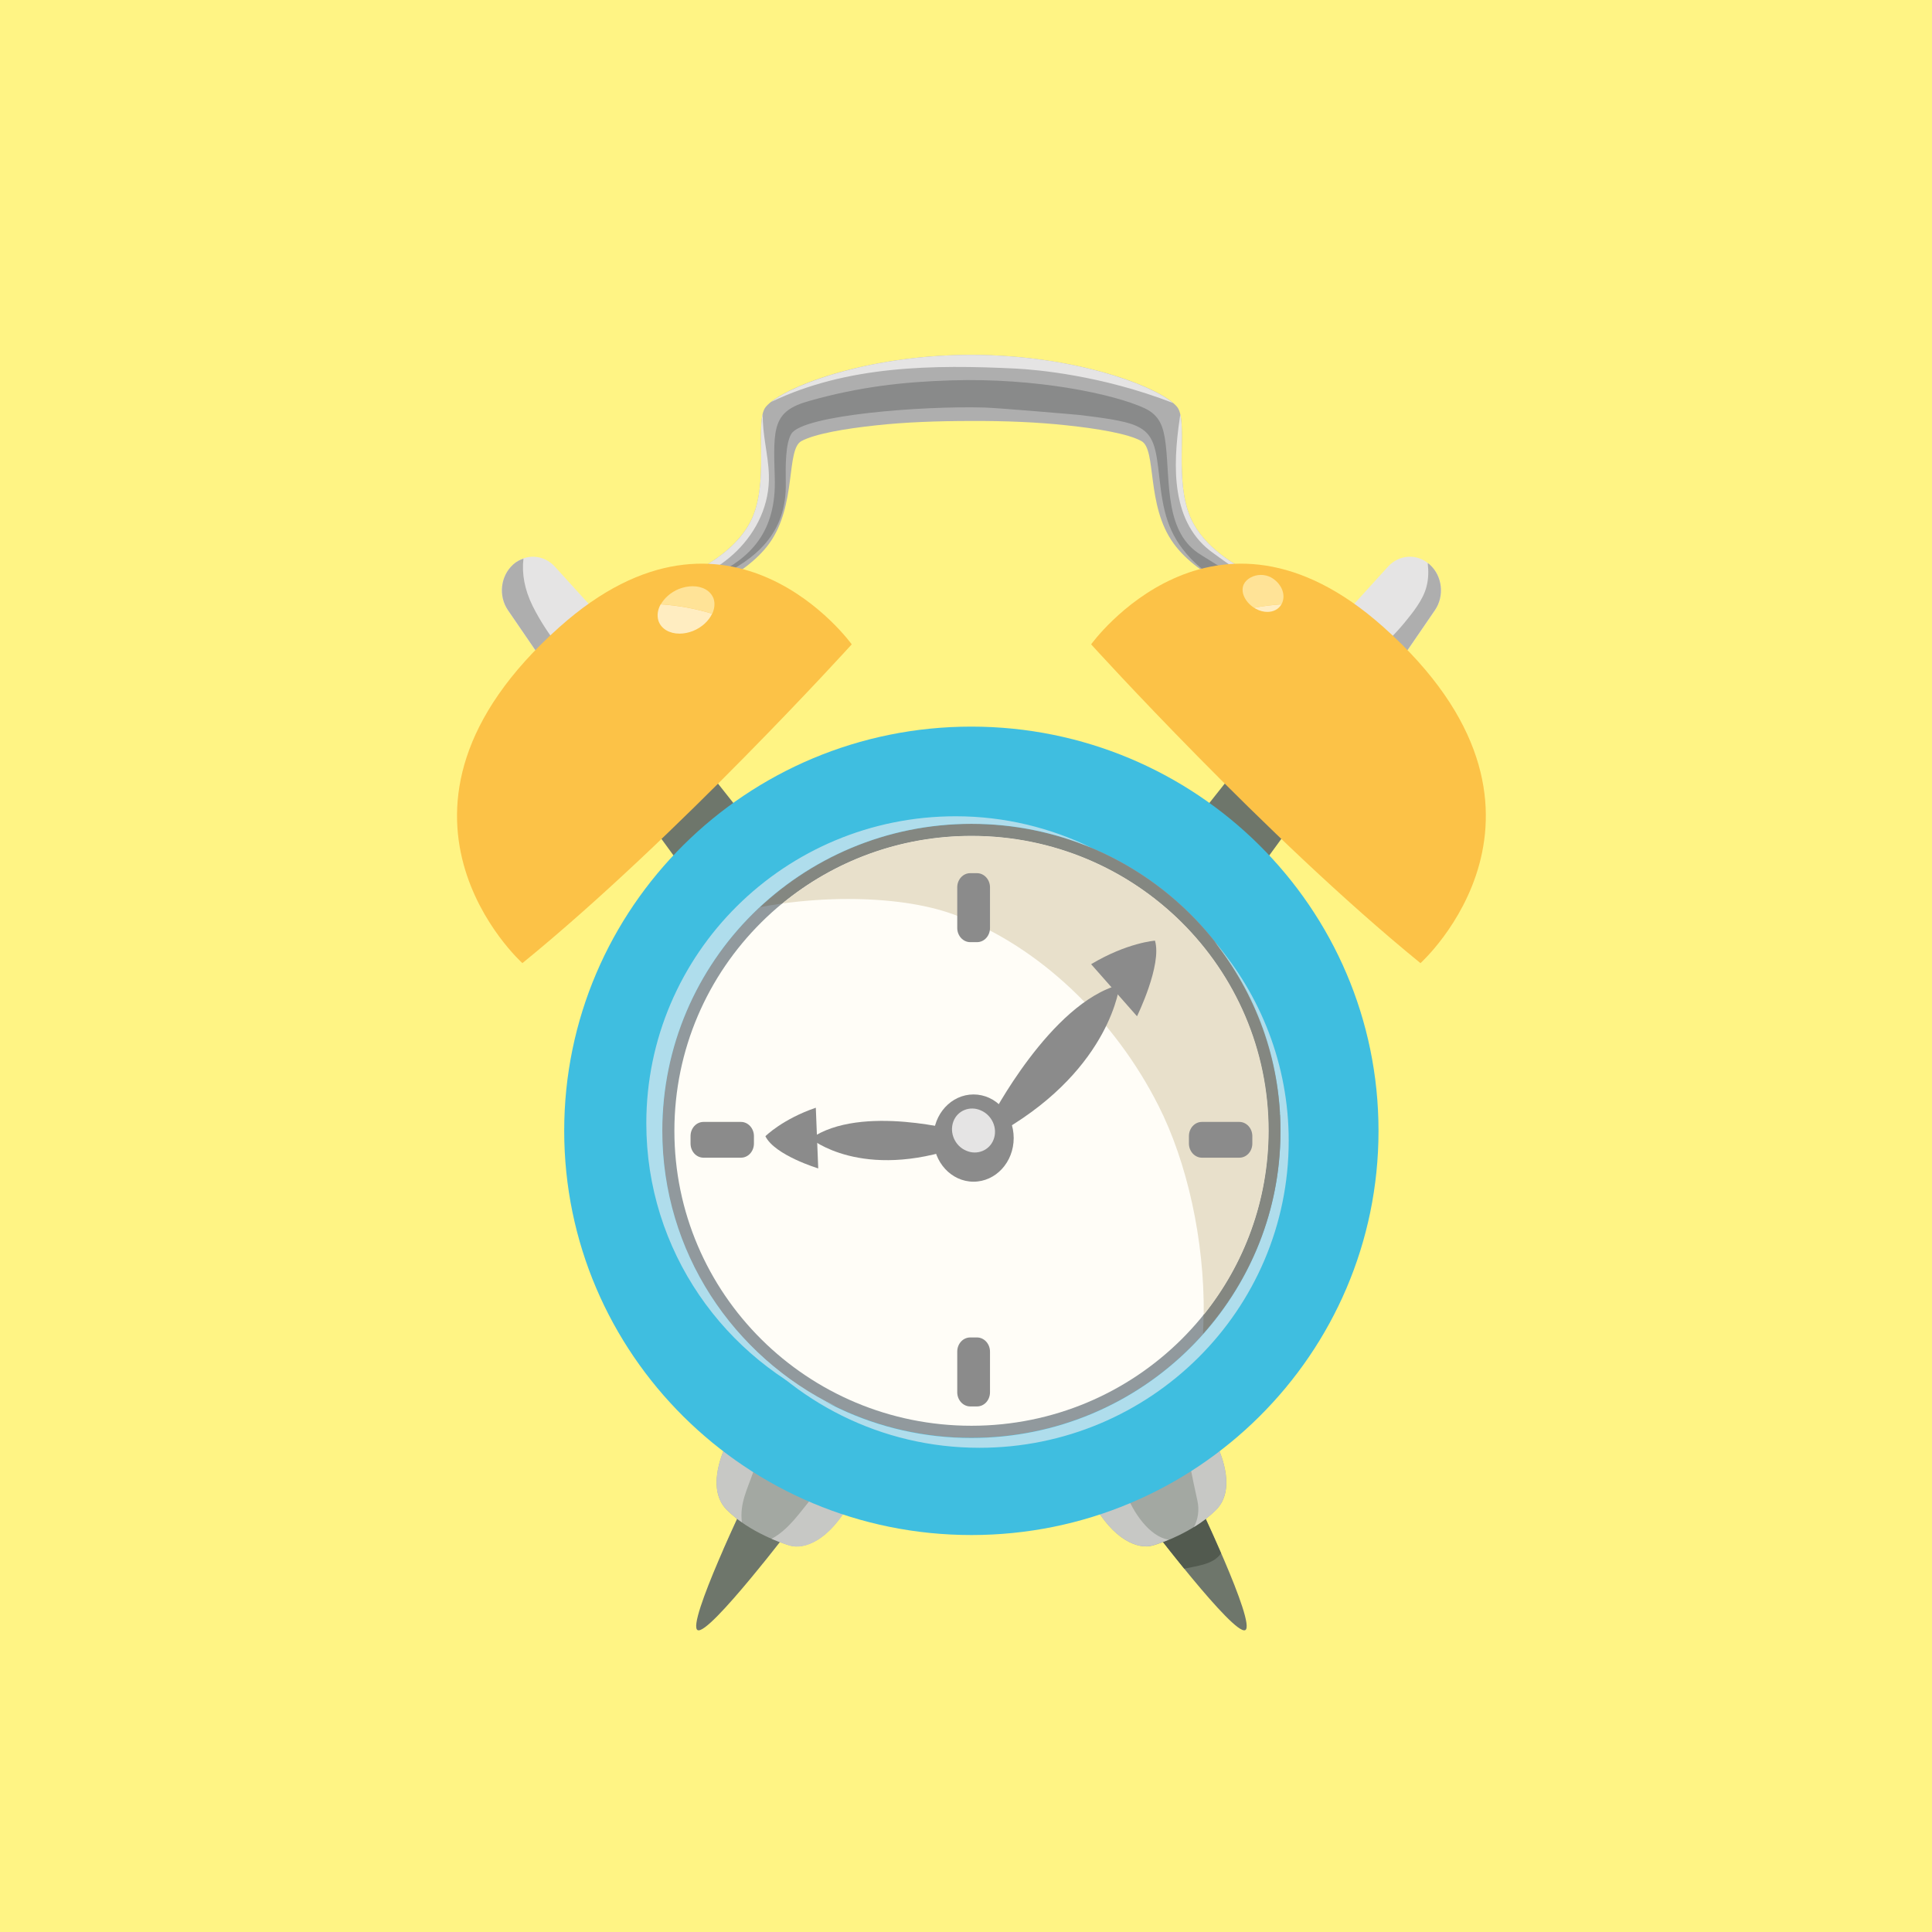 <?xml version="1.0" encoding="utf-8"?>
<!-- Generator: Adobe Illustrator 26.0.1, SVG Export Plug-In . SVG Version: 6.00 Build 0)  -->
<svg version="1.1" id="Calque_1" xmlns="http://www.w3.org/2000/svg" xmlns:xlink="http://www.w3.org/1999/xlink" x="0px" y="0px"
	 viewBox="0 0 128 128" style="enable-background:new 0 0 128 128;" xml:space="preserve">
<style type="text/css">
	.st0{fill:#FFF484;}
	.st1{fill:#AEAEAE;}
	.st2{fill:#E5E4E4;}
	.st3{fill:#898A8A;}
	.st4{fill:#6E766B;}
	.st5{fill:#FCC247;}
	.st6{fill:#FFE397;}
	.st7{fill:#FFEDC1;}
	.st8{fill:#BCBCB6;}
	.st9{fill:#A3A8A2;}
	.st10{fill:#C7C8C5;}
	.st11{fill:#525A4F;}
	.st12{fill:#3FBEE0;}
	.st13{fill:#91999D;}
	.st14{fill:#AFDDEC;}
	.st15{fill:#FFFDF7;}
	.st16{fill:#8EC9C9;}
	.st17{fill:#848781;}
	.st18{fill:#9DCECB;}
	.st19{fill:#E8E0CB;}
	.st20{fill:#8B8B8B;}
</style>
<g>
	<rect y="0" class="st0" width="128" height="128"/>
	<g>
		<path class="st1" d="M79.08,34.71c-1.45-2.59-0.29-6.78-1.1-7.76c-1.05-1.26-6.56-3.43-13.62-3.44c-7.06,0-12.57,2.18-13.62,3.44
			c-0.81,0.97,0.35,5.17-1.1,7.76c-1.59,2.84-5.75,4.03-5.75,4.03c1.07,1.66,1.84,0.76,1.84,0.76s3.55-1.17,5.24-3.5
			c1.83-2.53,1.09-6.23,2.13-6.78c0.9-0.48,2.88-0.82,4.94-1.04c1.9-0.21,4.1-0.29,6.32-0.29c2.22-0.01,4.41,0.08,6.32,0.29
			c2.06,0.22,4.04,0.55,4.94,1.04c1.03,0.56,0.29,4.25,2.13,6.78c1.69,2.34,5.24,3.5,5.24,3.5s0.77,0.89,1.84-0.76
			C84.82,38.74,80.66,37.55,79.08,34.71"/>
		<path class="st2" d="M78.19,27.43c-0.01,0.1-0.01,0.19-0.03,0.29c-0.47,3.19-0.59,6.95,2.24,8.94c1.03,0.73,1.89,1.46,3.1,1.59
			c-1.36-0.59-3.41-1.73-4.42-3.54C77.8,32.43,78.55,28.9,78.19,27.43"/>
		<path class="st2" d="M50.94,31.45c-0.04-1.33-0.45-2.71-0.4-4.04c-0.38,1.45,0.38,5.01-0.9,7.3c-1.41,2.52-4.85,3.74-5.6,3.98
			C47.46,38.55,51.07,35.39,50.94,31.45"/>
		<path class="st2" d="M77.72,26.7c-1.51-1.28-6.75-3.18-13.36-3.19c-6.49,0-11.67,1.85-13.27,3.12c5.04-2.42,10.75-2.48,16.23-2.21
			C68.63,24.49,72.95,24.85,77.72,26.7L77.72,26.7z"/>
		<path class="st3" d="M79.58,36.77c-2.42-1.45-2.05-4.79-2.35-7.34c-0.14-1.17-0.4-1.91-1.39-2.38c-2.01-0.94-7.19-2.03-12.83-1.85
			c-3.12,0.1-6.04,0.41-9.42,1.37c-2.38,0.67-2.37,1.72-2.26,5.06c0.12,3.63-1.62,5.33-4.03,6.49l0.26,0.12
			c2.46-1.19,4.57-2.85,4.5-6.25c-0.02-1.17-0.02-2.61,0.37-3.25c0.77-1.25,8.71-1.86,12.8-1.74c0.83,0.02,6.22,0.48,6.36,0.5
			c1.14,0.15,2.85,0.33,3.7,0.72c1.17,0.53,1.3,1.45,1.52,3.41c0.24,2.18,0.54,3.73,2.05,5.34c0.52,0.55,1.08,0.98,1.66,1.37
			l0.13-0.07c0.23-0.14,0.44-0.29,0.66-0.45C80.72,37.5,80.14,37.11,79.58,36.77L79.58,36.77z"/>
		<path class="st2" d="M35.89,43.7l-2.24-3.27c-0.65-0.94-0.5-2.27,0.34-3.01l0.03-0.03c0.81-0.73,2-0.66,2.74,0.15l2.66,2.93
			C39.41,40.46,38.66,43.41,35.89,43.7"/>
		<path class="st1" d="M35.28,40.13c-0.52-1.06-0.72-2.11-0.6-3.12c-0.23,0.08-0.46,0.19-0.66,0.37l-0.03,0.03
			c-0.83,0.75-0.98,2.07-0.34,3.01l2.24,3.27c0.56-0.06,1.03-0.24,1.43-0.47C36.54,42.29,35.81,41.2,35.28,40.13"/>
		<path class="st2" d="M92.83,43.7l2.24-3.27c0.64-0.94,0.5-2.27-0.34-3.01l-0.03-0.03c-0.81-0.73-2-0.66-2.74,0.15l-2.66,2.93
			C89.31,40.46,90.06,43.41,92.83,43.7"/>
		<path class="st1" d="M94.73,37.41l-0.03-0.03l-0.11-0.07c0.06,0.52,0.06,1.04-0.09,1.59c-0.23,0.87-0.92,1.71-1.46,2.37
			c-0.57,0.69-1.18,1.3-1.84,1.84c0.45,0.29,0.98,0.51,1.63,0.58l2.24-3.27C95.71,39.48,95.56,38.16,94.73,37.41"/>
		<polyline class="st4" points="41.47,52.35 45.71,58.17 49.68,54.58 45.71,49.57 41.47,52.35 		"/>
		<path class="st5" d="M34.61,63.81c0,0-11.22-10.07,2.46-22.27c11.29-10.07,19.36,1.15,19.36,1.15S44.82,55.5,34.61,63.81"/>
		<polyline class="st4" points="87.25,52.35 83,58.17 79.03,54.58 83,49.57 87.25,52.35 		"/>
		<path class="st5" d="M94.11,63.81c0,0,11.22-10.07-2.46-22.27c-11.29-10.07-19.36,1.15-19.36,1.15S83.9,55.5,94.11,63.81"/>
		<path class="st6" d="M83.09,40.27c-0.61-0.39-0.92-1.06-0.69-1.55c0.17-0.37,0.64-0.63,1.14-0.63c0.22,0,0.45,0.05,0.66,0.16
			c0.68,0.37,1.05,1.16,0.7,1.79C84.3,40.07,83.69,40.15,83.09,40.27"/>
		<path class="st7" d="M83.97,40.54c-0.24,0-0.5-0.06-0.76-0.2c-0.04-0.02-0.08-0.05-0.12-0.07c0.6-0.12,1.2-0.19,1.81-0.23
			c0,0-0.01,0.01-0.01,0.01C84.71,40.36,84.37,40.54,83.97,40.54"/>
		<path class="st6" d="M47.19,40.66c-1.12-0.34-2.26-0.56-3.41-0.62c0.24-0.42,0.66-0.8,1.2-1.02c0.31-0.12,0.62-0.18,0.91-0.18
			c0.66,0,1.2,0.3,1.39,0.83C47.38,39.98,47.34,40.33,47.19,40.66"/>
		<path class="st7" d="M45.02,41.98c-0.65,0-1.2-0.3-1.39-0.83c-0.12-0.36-0.06-0.75,0.14-1.11c1.15,0.07,2.29,0.28,3.41,0.62
			c-0.22,0.47-0.67,0.9-1.26,1.14C45.62,41.92,45.31,41.98,45.02,41.98"/>
		<path class="st4" d="M79.16,99.08c0,0,4.11,8.54,3.34,8.92c-0.76,0.38-6.45-7.13-6.45-7.13L79.16,99.08"/>
		<path class="st8" d="M50.54,103.58l-0.05-0.02c-0.65-0.23-2.02-0.19-2.58-0.87c0.84-1.91,1.65-3.61,1.65-3.61l3.11,1.78
			C52.67,100.86,51.72,102.12,50.54,103.58"/>
		<path class="st4" d="M49.56,99.08c0,0-4.11,8.54-3.34,8.92c0.76,0.38,6.45-7.13,6.45-7.13L49.56,99.08L49.56,99.08z"/>
		<path class="st9" d="M48.07,95.81c-0.29,0.63-1.22,2.91,0.08,4.22c1.52,1.53,3.82,2.26,4.16,2.36c0.97,0.29,2.64-0.32,4.05-2.93
			C56.37,99.46,50.33,97.88,48.07,95.81L48.07,95.81z"/>
		<path class="st10" d="M54.12,98.78c-0.1,0.13-0.19,0.28-0.29,0.41c-0.83,1.01-1.58,2.15-2.71,2.76c0.6,0.26,1.06,0.41,1.2,0.45
			c0.97,0.29,2.64-0.32,4.05-2.93C56.37,99.46,55.41,99.21,54.12,98.78L54.12,98.78z"/>
		<path class="st10" d="M49.91,97.51c0.04-0.13,0.09-0.27,0.13-0.4c-0.77-0.4-1.47-0.84-1.97-1.3c-0.29,0.63-1.22,2.91,0.08,4.22
			c0.31,0.31,0.65,0.58,1,0.82C49,99.59,49.51,98.68,49.91,97.51L49.91,97.51z"/>
		<path class="st8" d="M76.05,100.86C76.05,100.86,76.05,100.86,76.05,100.86C76.05,100.86,76.05,100.86,76.05,100.86 M76.05,100.86
			C76.05,100.86,76.04,100.86,76.05,100.86L76.05,100.86C76.04,100.86,76.05,100.86,76.05,100.86 M79.16,99.08L79.16,99.08
			L79.16,99.08"/>
		<path class="st11" d="M78.46,103.93c-1.27-1.56-2.36-2.99-2.42-3.07c0,0,0,0,0,0c0,0,0,0,0,0c0,0,0,0,0,0l3.11-1.78l0,0l0,0
			c0.01,0.02,0.89,1.84,1.75,3.83C80.41,103.64,79.34,103.74,78.46,103.93"/>
		<path class="st9" d="M80.65,95.81c0.29,0.63,1.23,2.91-0.08,4.22c-1.53,1.53-3.82,2.26-4.17,2.36c-0.97,0.29-2.64-0.32-4.05-2.93
			C72.35,99.46,78.39,97.88,80.65,95.81L80.65,95.81z"/>
		<path class="st10" d="M77.37,102c-1.19-0.23-2.28-1.71-2.83-3.21c-1.26,0.42-2.2,0.66-2.2,0.66c1.41,2.61,3.08,3.22,4.05,2.93
			c0.13-0.04,0.53-0.16,1.06-0.38L77.37,102L77.37,102z"/>
		<path class="st10" d="M80.65,95.81c-0.47,0.43-1.11,0.84-1.82,1.22c0.16,0.8,0.32,1.6,0.5,2.39c0.14,0.62,0.04,1.26-0.23,1.75
			c0.51-0.31,1.02-0.69,1.47-1.13C81.87,98.72,80.94,96.44,80.65,95.81L80.65,95.81z"/>
		<path class="st12" d="M91.33,74.92c0,14.79-12.08,26.78-26.97,26.78S37.38,89.71,37.38,74.92c0-14.79,12.08-26.78,26.97-26.78
			S91.33,60.13,91.33,74.92"/>
		<path class="st13" d="M84.85,74.92c0,11.24-9.17,20.34-20.49,20.34c-11.32,0-20.49-9.11-20.49-20.34
			c0-11.24,9.17-20.34,20.49-20.34C75.67,54.58,84.85,63.69,84.85,74.92"/>
		<path class="st14" d="M64.89,95.92c11.31,0,20.49-9.11,20.49-20.34c0-5.04-1.86-9.65-4.92-13.2c2.74,3.46,4.38,7.81,4.38,12.55
			c0,11.24-9.17,20.34-20.49,20.34c-6.24,0-11.81-2.78-15.57-7.14C52.54,92.86,58.35,95.92,64.89,95.92"/>
		<path class="st15" d="M84.04,74.92c0,10.79-8.81,19.54-19.68,19.54c-10.87,0-19.68-8.75-19.68-19.54
			c0-10.79,8.81-19.54,19.68-19.54C75.23,55.38,84.04,64.13,84.04,74.92"/>
		<path class="st16" d="M64.23,54.58L64.23,54.58L64.23,54.58 M64.29,54.58C64.3,54.58,64.3,54.58,64.29,54.58
			C64.3,54.58,64.3,54.58,64.29,54.58"/>
		<path class="st17" d="M79.7,88.37c0.02-0.42,0.04-0.84,0.04-1.26c2.69-3.34,4.3-7.58,4.3-12.19c0-10.79-8.81-19.54-19.68-19.54
			c-4.76,0-9.13,1.68-12.54,4.48c-0.49,0.07-0.98,0.15-1.46,0.24c3.63-3.38,8.5-5.48,13.87-5.51h0c0.02,0,0.04,0,0.06,0c0,0,0,0,0,0
			c0.02,0,0.04,0,0.06,0c6.7,0,12.64,3.19,16.38,8.12c-0.09-0.11-0.18-0.22-0.28-0.33c2.71,3.43,4.36,7.74,4.38,12.43
			c0,0,0,0,0,0.01c0,0.02,0,0.03,0,0.05c0,0,0,0,0,0.01c0,0.02,0,0.03,0,0.05l0,0l0,0c0,0.02,0,0.04,0,0.06c0,0,0,0,0,0
			c0,0.02,0,0.04,0,0.06c0,0,0,0,0,0c0,0.02,0,0.04,0,0.06v0C84.8,80.19,82.86,84.82,79.7,88.37"/>
		<path class="st18" d="M84.84,75.1L84.84,75.1C84.84,75.1,84.84,75.1,84.84,75.1 M84.85,75.04C84.85,75.04,84.85,75.04,84.85,75.04
			C84.85,75.04,84.85,75.04,84.85,75.04 M84.85,74.98C84.85,74.98,84.85,74.98,84.85,74.98C84.85,74.98,84.85,74.98,84.85,74.98
			 M84.85,74.92L84.85,74.92L84.85,74.92L84.85,74.92 M84.85,74.92c0-0.02,0-0.03,0-0.05C84.85,74.89,84.85,74.9,84.85,74.92
			 M84.85,74.86c0-0.02,0-0.03,0-0.05C84.85,74.83,84.85,74.85,84.85,74.86 M84.85,74.81c-0.03-4.7-1.67-9-4.38-12.43
			c0.09,0.11,0.18,0.22,0.28,0.33C83.3,66.07,84.82,70.26,84.85,74.81"/>
		<path class="st19" d="M79.75,87.11c0.05-4.99-1.11-10.13-3-13.86c-2.89-5.72-7.92-10.62-13.61-12.68
			c-1.88-0.68-4.34-1.01-6.95-1.01c-1.44,0-2.91,0.1-4.36,0.3c3.4-2.8,7.77-4.48,12.54-4.48c10.87,0,19.68,8.75,19.68,19.54
			C84.04,79.53,82.43,83.77,79.75,87.11"/>
		<path class="st14" d="M42.82,74.42c0,8.44,5.17,15.67,12.54,18.75c-6.79-3.31-11.48-10.23-11.48-18.25
			c0-11.24,9.17-20.34,20.49-20.34c2.82,0,5.5,0.57,7.95,1.59c-2.72-1.33-5.77-2.09-9-2.09C51.99,54.08,42.82,63.19,42.82,74.42
			L42.82,74.42z"/>
		<path class="st20" d="M64.73,57.85h-0.45c-0.48,0-0.86,0.42-0.86,0.94v2.69c0,0.52,0.39,0.94,0.86,0.94h0.45
			c0.48,0,0.86-0.42,0.86-0.94v-2.69C65.59,58.27,65.2,57.85,64.73,57.85L64.73,57.85z"/>
		<path class="st20" d="M64.73,88.61h-0.45c-0.48,0-0.86,0.42-0.86,0.94v2.69c0,0.52,0.39,0.94,0.86,0.94h0.45
			c0.48,0,0.86-0.42,0.86-0.94v-2.69C65.59,89.03,65.2,88.61,64.73,88.61L64.73,88.61z"/>
		<path class="st20" d="M49.09,74.33h-2.48c-0.48,0-0.86,0.42-0.86,0.94v0.49c0,0.52,0.38,0.94,0.86,0.94h2.48
			c0.48,0,0.86-0.42,0.86-0.94v-0.49C49.95,74.75,49.56,74.33,49.09,74.33L49.09,74.33z"/>
		<path class="st20" d="M82.11,74.33h-2.48c-0.48,0-0.86,0.42-0.86,0.94v0.49c0,0.52,0.39,0.94,0.86,0.94h2.48
			c0.48,0,0.86-0.42,0.86-0.94v-0.49C82.97,74.75,82.58,74.33,82.11,74.33L82.11,74.33z"/>
		<path class="st20" d="M65.64,74.1c0,0,3.96-7.66,8.54-8.86c0,0-0.53,5.45-7.7,9.65L65.64,74.1L65.64,74.1z"/>
		<path class="st20" d="M72.29,63.88l3.04,3.45c0,0,1.67-3.4,1.19-5.01C76.52,62.32,74.68,62.45,72.29,63.88L72.29,63.88z"/>
		<path class="st20" d="M63.66,74.96c0,0-6.61-1.85-9.95,0.47c0,0,3.36,2.83,9.91,0.54L63.66,74.96L63.66,74.96z"/>
		<path class="st20" d="M54.05,73.39l0.16,4.02c0,0-2.88-0.87-3.5-2.13C50.7,75.28,51.85,74.14,54.05,73.39L54.05,73.39z"/>
		<path class="st20" d="M67.16,75.4c0,1.6-1.19,2.89-2.66,2.89c-1.47,0-2.66-1.29-2.66-2.89c0-1.6,1.19-2.89,2.66-2.89
			C65.97,72.51,67.16,73.8,67.16,75.4L67.16,75.4z"/>
		<path class="st2" d="M65.83,75.49c-0.27,0.73-1.1,1.07-1.83,0.74c-0.74-0.32-1.11-1.18-0.84-1.92c0.27-0.74,1.1-1.07,1.83-0.74
			C65.73,73.89,66.11,74.75,65.83,75.49L65.83,75.49z"/>
	</g>
</g>
</svg>
